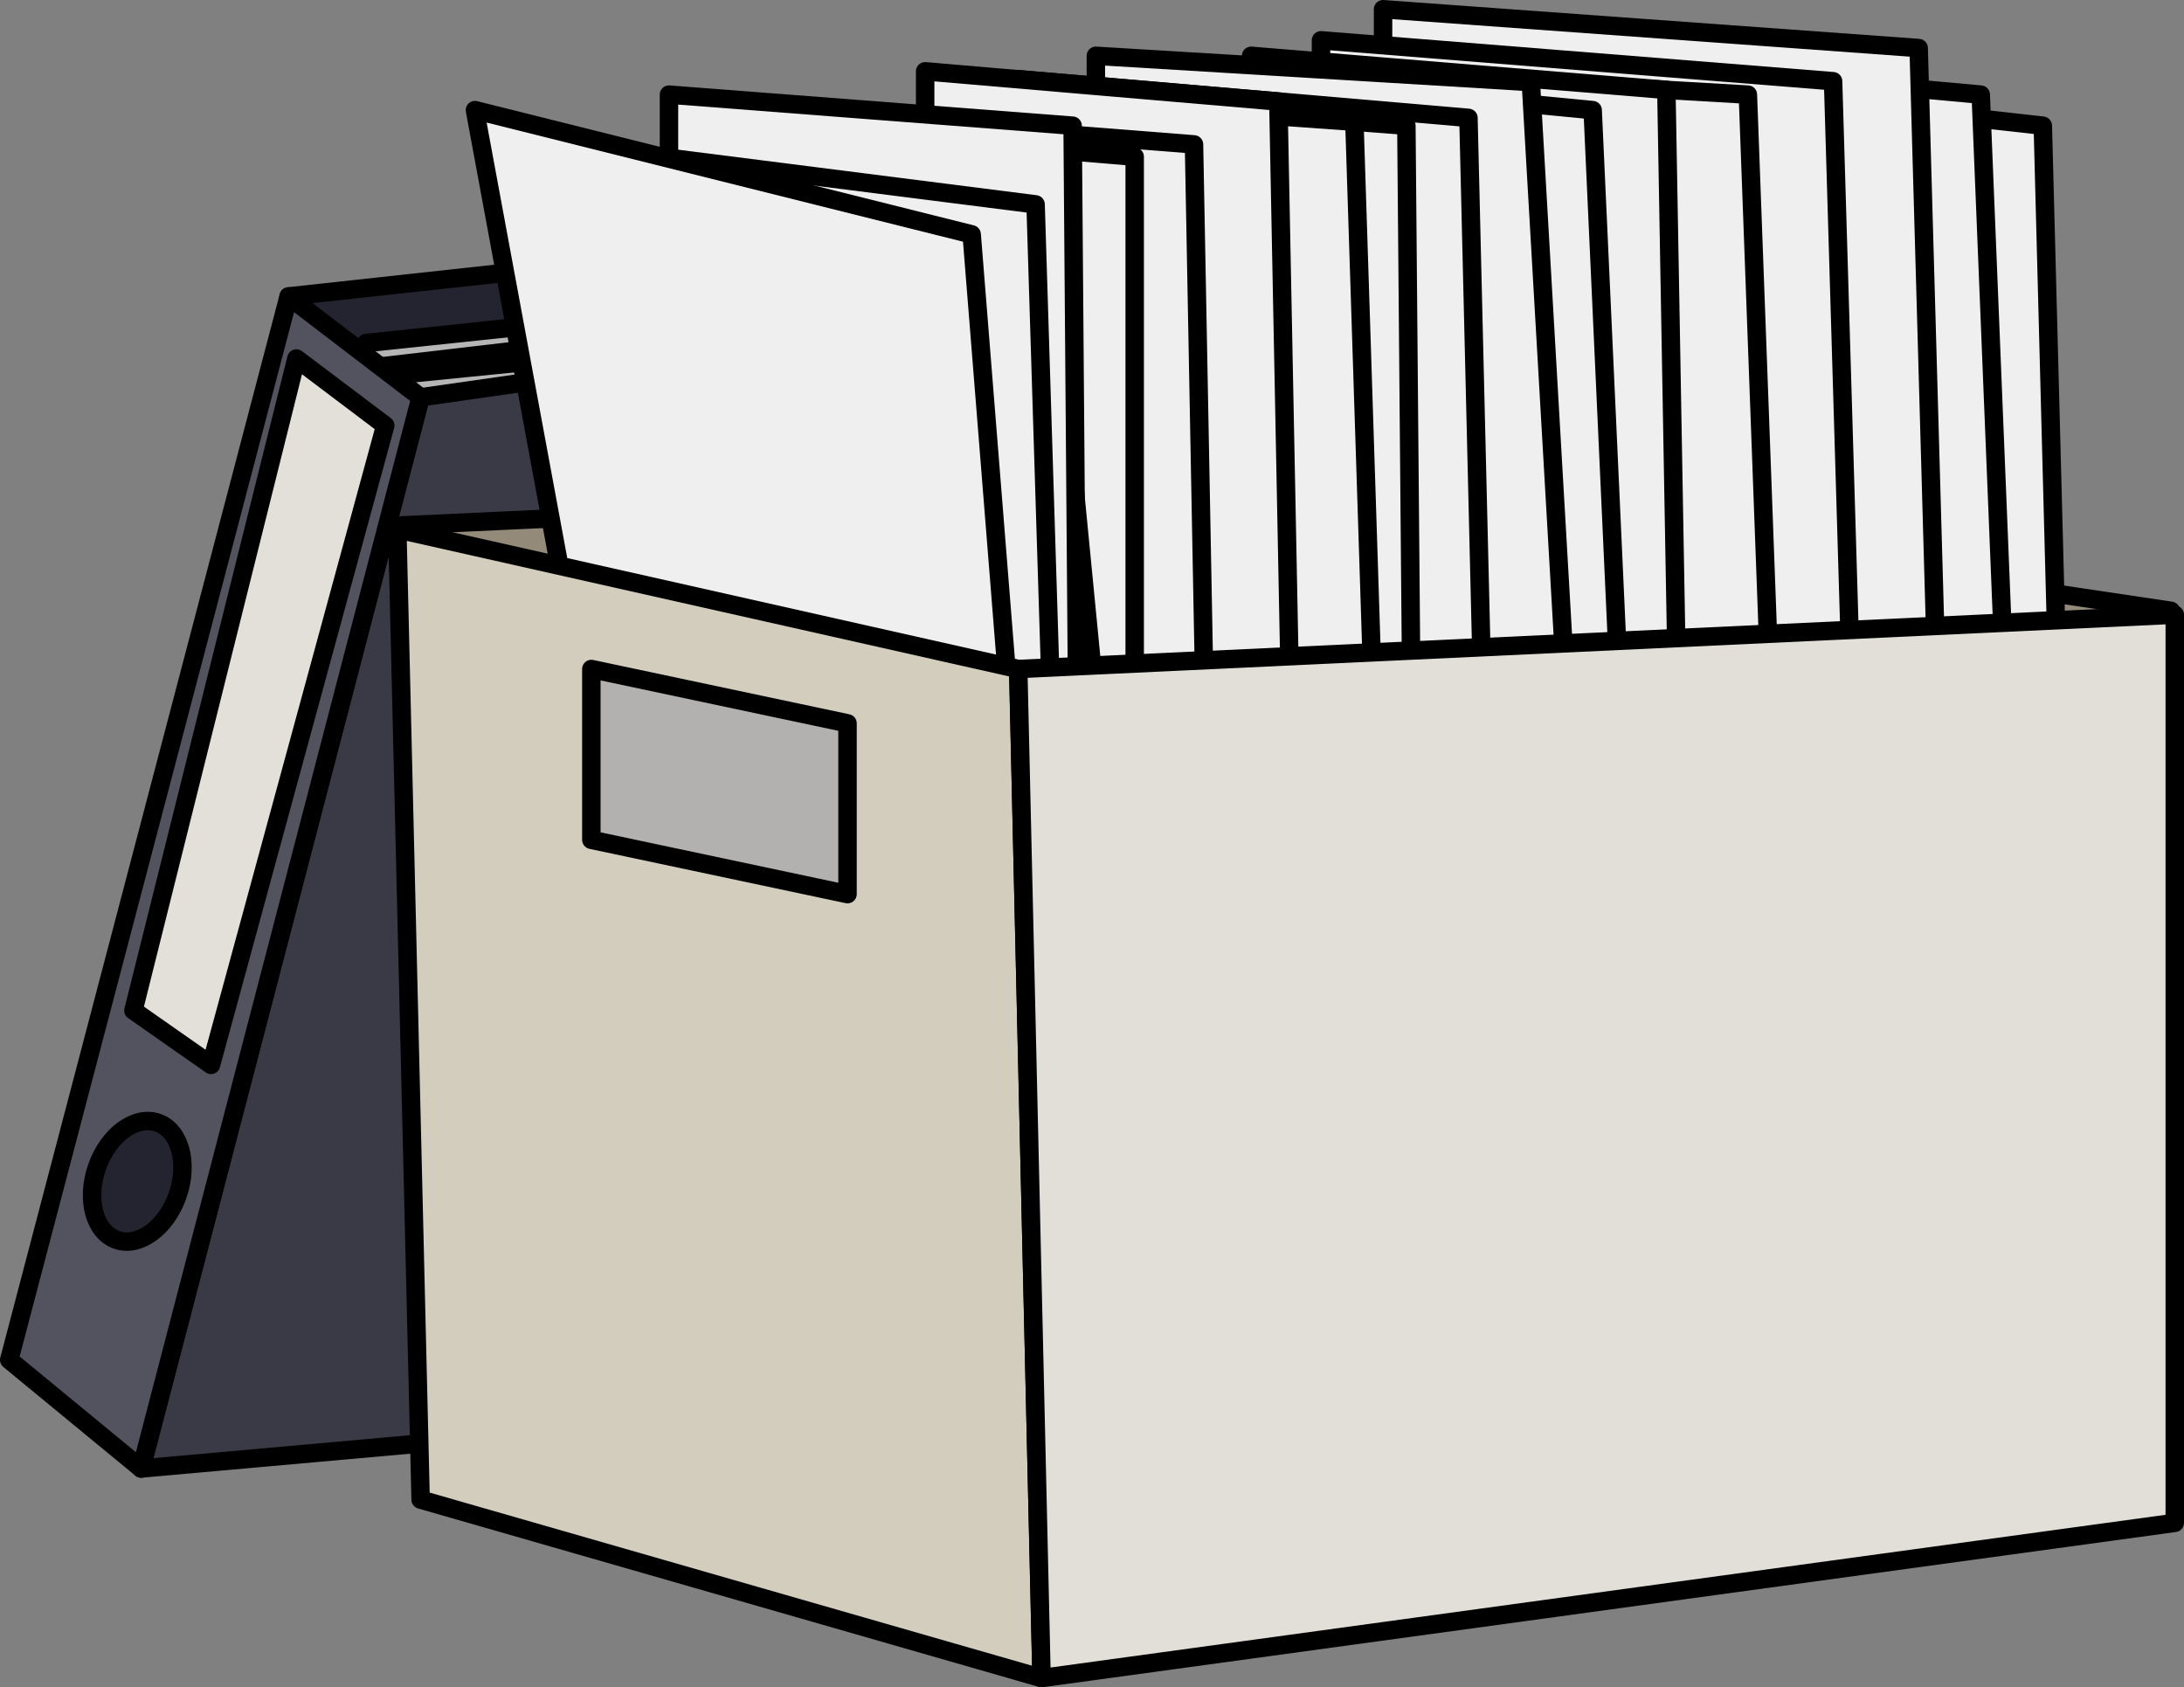 <svg id="Слой_1" data-name="Слой 1" xmlns="http://www.w3.org/2000/svg" viewBox="0 0 355 274.25"><rect x="0" y="0" width="355" height="274.25" fill="#808080" stroke="none"/><defs><style>.cls-1{fill:#242430;}.cls-1,.cls-10,.cls-2,.cls-3,.cls-4,.cls-5,.cls-6,.cls-7,.cls-8,.cls-9{stroke:#000;stroke-linecap:round;stroke-linejoin:round;stroke-width:3px;}.cls-2{fill:#b6b6b7;}.cls-3{fill:#3a3a47;}.cls-4{fill:#535360;}.cls-5{fill:#e2e0d9;}.cls-6{fill:#938a7a;}.cls-7{fill:#efefef;}.cls-8{fill:#d3cdbe;}.cls-9{fill:#e2dfd9;}.cls-10{fill:#b2b1af;}</style></defs><title>kit2</title><polygon class="cls-1" points="46.92 48.18 116.31 40.61 82.25 123.88 38.09 120.09 46.92 48.18"/><polygon class="cls-2" points="53.23 74.68 59.54 55.75 131.45 48.18 125.14 69.63 53.23 74.68"/><polygon class="cls-2" points="54.49 79.72 62.06 59.54 137.76 50.7 131.45 74.68 54.49 79.72"/><path class="cls-2" d="M133,207.43c1.26-1.26,11.35-27.76,11.35-27.76L220,172.1l-10.09,26.49Z" transform="translate(-78.5 -118.87)"/><polyline class="cls-3" points="68.37 64.58 147.85 53.23 107.48 231.12 22.95 238.69 68.37 64.58"/><polygon class="cls-4" points="1.5 221.03 46.92 48.18 68.37 64.58 22.95 238.69 1.5 221.03"/><polygon class="cls-5" points="48.18 58.27 62.62 69.16 34.3 173.08 21.69 164.25 48.18 58.27"/><ellipse class="cls-1" cx="100.82" cy="310.88" rx="10.09" ry="6.94" transform="translate(-304.42 184.47) rotate(-70.71)"/><polyline class="cls-6" points="352.87 99.28 293.57 90.45 308.71 127.03 352.87 99.28"/><polyline class="cls-6" points="65.21 85.4 147.22 81.61 141.01 161.1 86.34 151 65.21 85.4"/><polygon class="cls-7" points="286.63 15.38 332.05 20.43 335.84 164.25 286.63 15.38"/><polygon class="cls-7" points="280.32 11.59 321.96 15.38 328.27 170.56 280.32 11.59"/><polygon class="cls-7" points="224.81 1.5 311.87 7.81 316.91 185.7 224.81 33.04 224.81 1.5"/><polygon class="cls-7" points="214.72 6.55 297.96 13.2 303.03 183.18 214.72 74.68 214.72 6.55"/><polygon class="cls-7" points="218.5 11.59 284.11 15.38 289.16 151.64 218.5 11.59"/><polygon class="cls-7" points="203.36 9.07 270.86 14.61 274.02 192.01 203.36 9.07"/><polygon class="cls-7" points="193.27 11.59 258.88 17.9 266.45 183.18 193.27 21.69 193.27 11.59"/><polygon class="cls-7" points="178.13 9.07 248.83 13.34 258.88 186.96 178.13 36.83 178.13 9.07"/><polygon class="cls-7" points="165.51 12.86 238.69 19.16 242.47 175.61 165.51 31.78 165.51 12.86"/><polygon class="cls-7" points="161.73 15.38 228.6 20.43 229.86 164.25 161.73 19.16 161.73 15.38"/><polygon class="cls-7" points="157.94 15.38 220.15 19.79 224.81 164.25 157.94 15.38"/><polygon class="cls-7" points="150.38 11.59 207.79 16.5 210.93 175.61 150.38 35.56 150.38 11.59"/><polygon class="cls-7" points="155.42 20.43 194.08 23.47 197.06 180.65 161.73 97.39 155.42 20.43"/><polygon class="cls-7" points="169.3 24.21 184.44 25.47 184.44 179.39 169.3 24.21"/><polygon class="cls-7" points="108.74 15.38 174.35 20.43 175.61 179.39 108.74 33.04 108.74 15.38"/><polygon class="cls-7" points="97.39 24.21 168.33 33.22 173.08 185.7 97.39 24.21"/><polygon class="cls-7" points="77.2 17.9 157.94 38.09 170.56 195.79 96.12 120.09 77.2 17.9"/><polygon class="cls-8" points="64.58 86.03 165.51 108.74 169.3 272.75 68.37 243.74 64.58 86.03"/><polyline class="cls-9" points="165.51 108.74 353.5 99.91 353.5 247.52 169.3 272.75 165.51 108.74"/><polygon class="cls-10" points="96.12 108.74 137.76 117.57 137.76 145.33 96.12 136.5 96.12 108.74"/></svg>